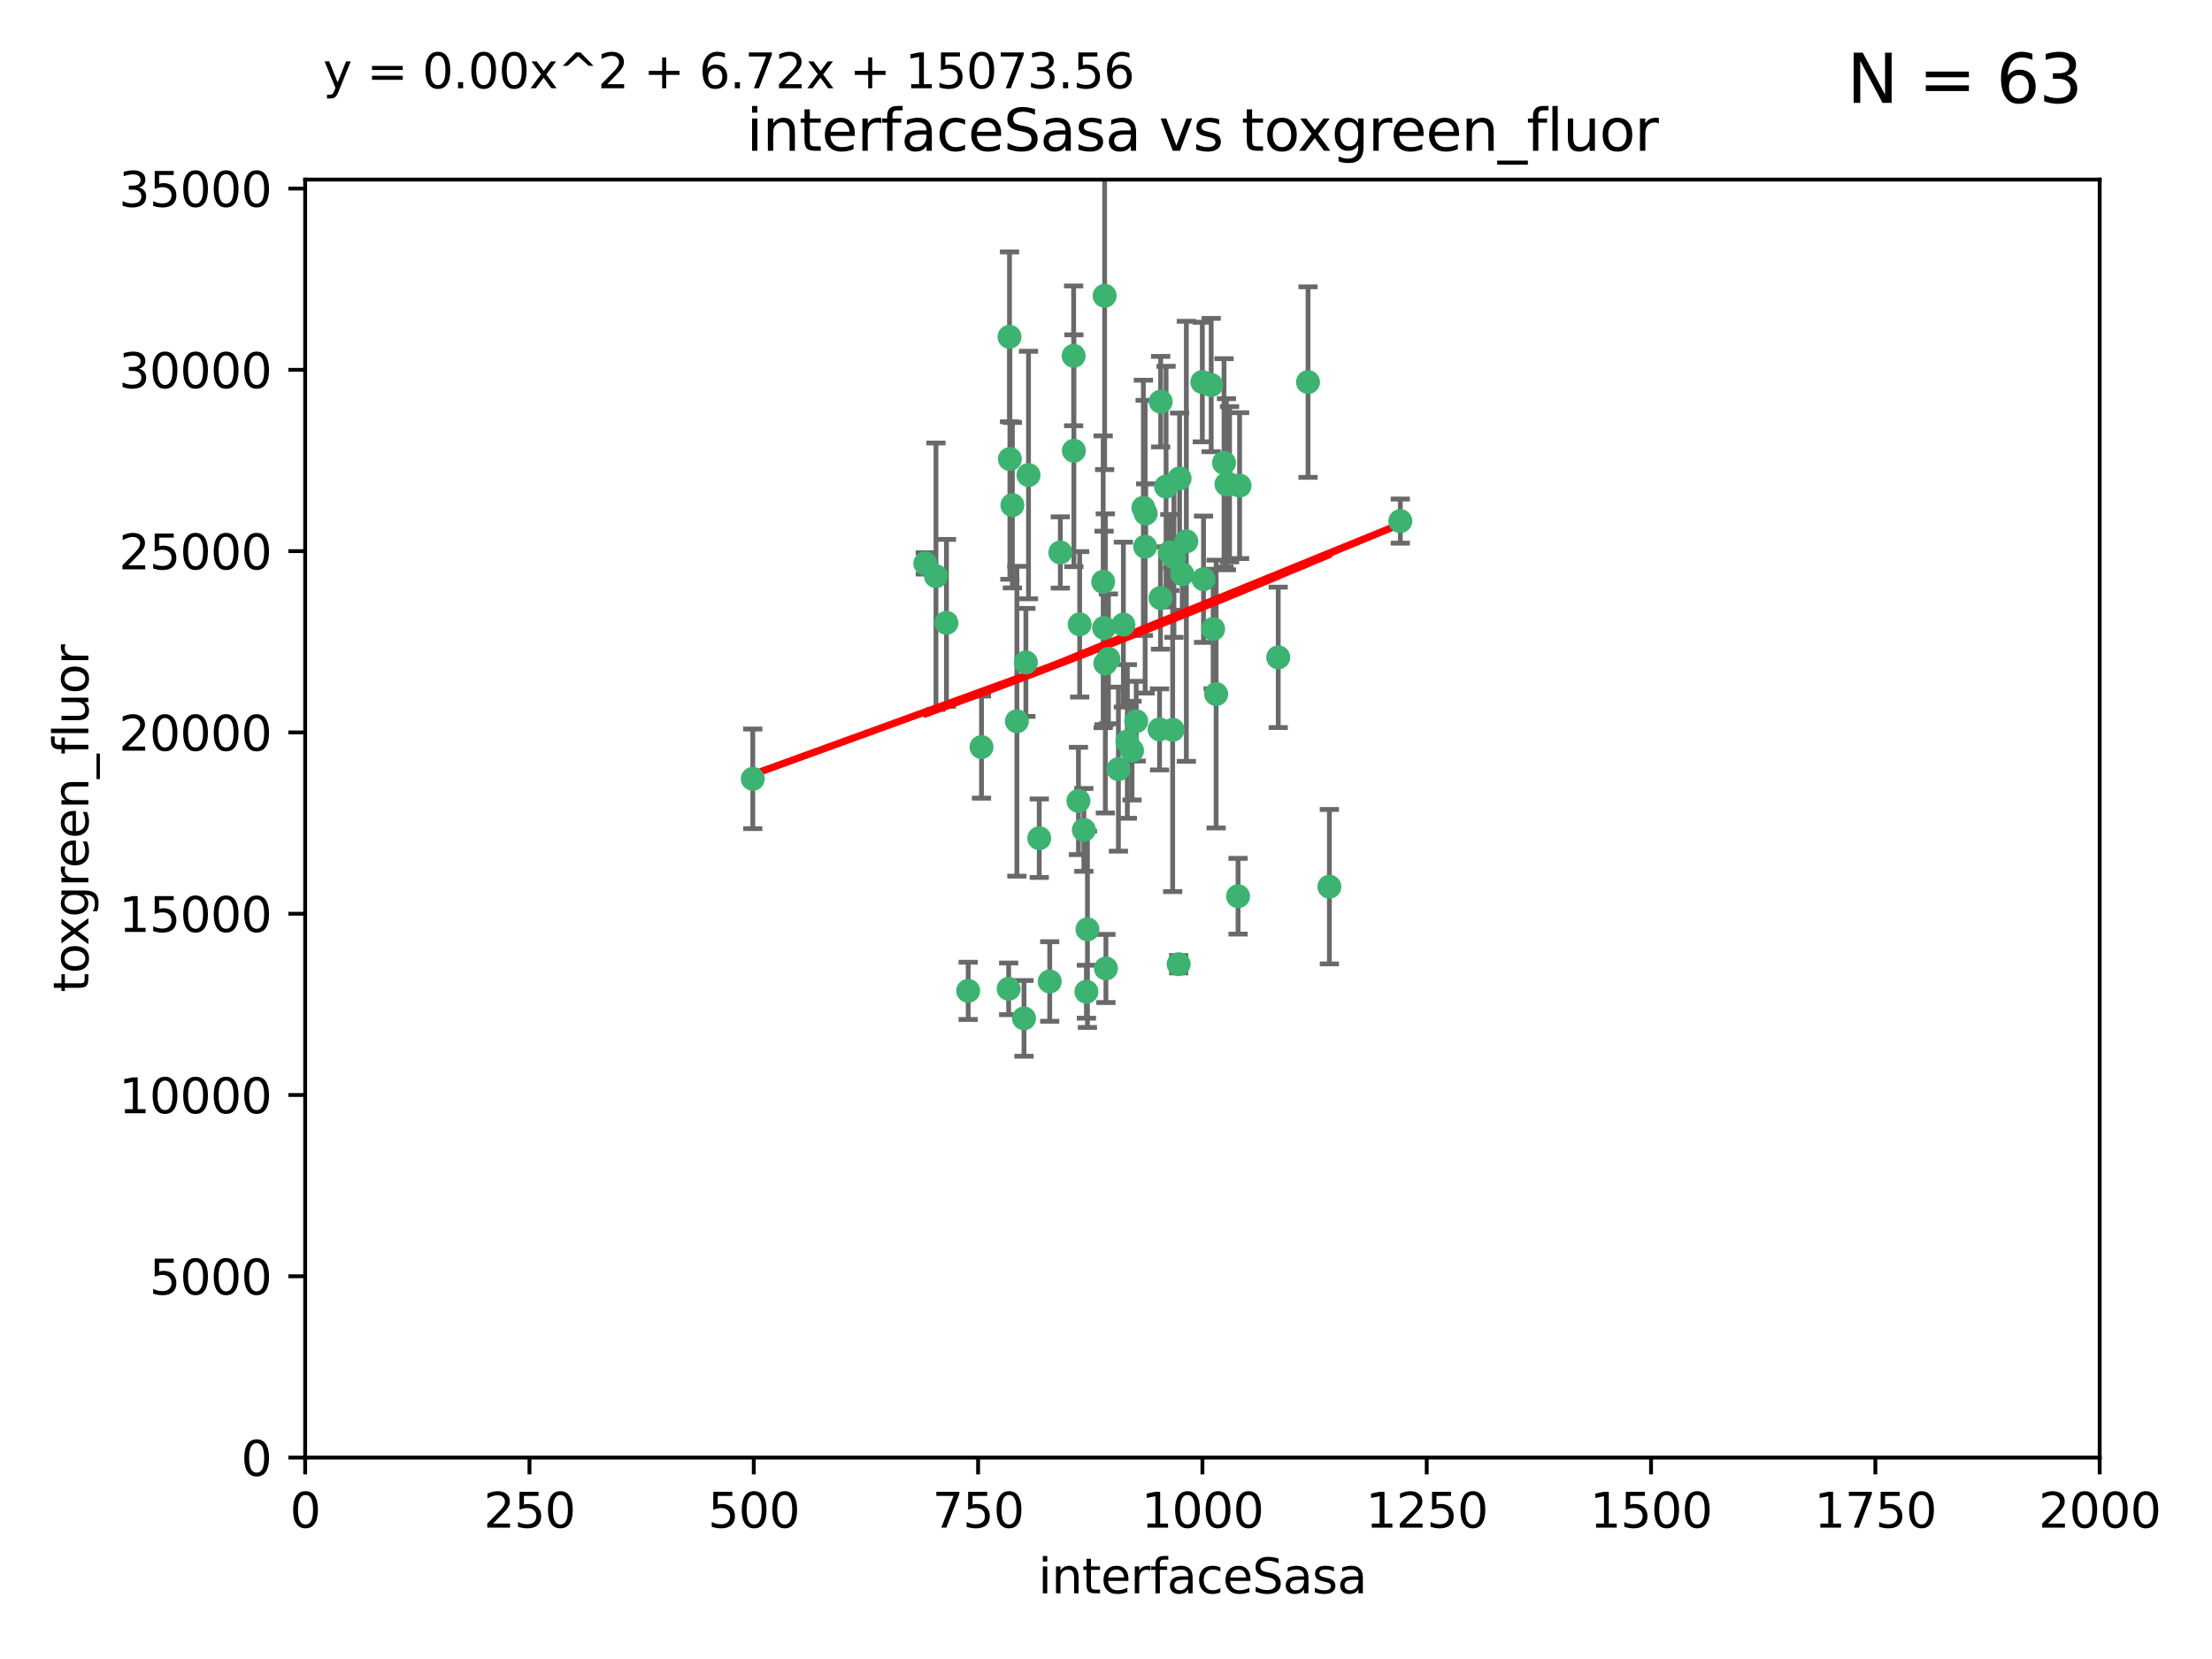 <?xml version="1.0" encoding="utf-8" standalone="no"?>
<!DOCTYPE svg PUBLIC "-//W3C//DTD SVG 1.1//EN"
  "http://www.w3.org/Graphics/SVG/1.1/DTD/svg11.dtd">
<svg xmlns:xlink="http://www.w3.org/1999/xlink" width="460.8pt" height="345.6pt" viewBox="0 0 460.8 345.6" xmlns="http://www.w3.org/2000/svg" version="1.1">
 <defs>
  <style type="text/css">*{stroke-linejoin: round; stroke-linecap: butt}</style>
 </defs>
 <g id="figure_1">
  <g id="patch_1">
   <path d="M 0 345.6 
L 460.8 345.6 
L 460.8 0 
L 0 0 
z
" style="fill: #ffffff"/>
  </g>
  <g id="axes_1">
   <g id="patch_2">
    <path d="M 63.571 303.64 
L 437.4 303.64 
L 437.4 37.411 
L 63.571 37.411 
z
" style="fill: #ffffff"/>
   </g>
   <g id="PathCollection_1">
    <defs>
     <path id="mf8cfb7c902" d="M 0 1.118 
C 0.297 1.118 0.581 1 0.791 0.791 
C 1 0.581 1.118 0.297 1.118 0 
C 1.118 -0.297 1 -0.581 0.791 -0.791 
C 0.581 -1 0.297 -1.118 0 -1.118 
C -0.297 -1.118 -0.581 -1 -0.791 -0.791 
C -1 -0.581 -1.118 -0.297 -1.118 0 
C -1.118 0.297 -1 0.581 -0.791 0.791 
C -0.581 1 -0.297 1.118 0 1.118 
z
" style="stroke: #3cb371"/>
    </defs>
    <g clip-path="url(#p54e7c2b79d)">
     <use xlink:href="#mf8cfb7c902" x="243.693" y="115.09" style="fill: #3cb371; stroke: #3cb371"/>
     <use xlink:href="#mf8cfb7c902" x="272.484" y="79.593" style="fill: #3cb371; stroke: #3cb371"/>
     <use xlink:href="#mf8cfb7c902" x="242.914" y="101.372" style="fill: #3cb371; stroke: #3cb371"/>
     <use xlink:href="#mf8cfb7c902" x="266.28" y="136.942" style="fill: #3cb371; stroke: #3cb371"/>
     <use xlink:href="#mf8cfb7c902" x="250.716" y="120.662" style="fill: #3cb371; stroke: #3cb371"/>
     <use xlink:href="#mf8cfb7c902" x="254.987" y="96.415" style="fill: #3cb371; stroke: #3cb371"/>
     <use xlink:href="#mf8cfb7c902" x="220.886" y="115.091" style="fill: #3cb371; stroke: #3cb371"/>
     <use xlink:href="#mf8cfb7c902" x="230.119" y="61.614" style="fill: #3cb371; stroke: #3cb371"/>
     <use xlink:href="#mf8cfb7c902" x="241.787" y="83.673" style="fill: #3cb371; stroke: #3cb371"/>
     <use xlink:href="#mf8cfb7c902" x="252.721" y="131.033" style="fill: #3cb371; stroke: #3cb371"/>
     <use xlink:href="#mf8cfb7c902" x="252.312" y="80.209" style="fill: #3cb371; stroke: #3cb371"/>
     <use xlink:href="#mf8cfb7c902" x="258.229" y="101.166" style="fill: #3cb371; stroke: #3cb371"/>
     <use xlink:href="#mf8cfb7c902" x="223.66" y="74.129" style="fill: #3cb371; stroke: #3cb371"/>
     <use xlink:href="#mf8cfb7c902" x="232.987" y="160.224" style="fill: #3cb371; stroke: #3cb371"/>
     <use xlink:href="#mf8cfb7c902" x="241.557" y="151.945" style="fill: #3cb371; stroke: #3cb371"/>
     <use xlink:href="#mf8cfb7c902" x="247.136" y="112.761" style="fill: #3cb371; stroke: #3cb371"/>
     <use xlink:href="#mf8cfb7c902" x="246.284" y="119.604" style="fill: #3cb371; stroke: #3cb371"/>
     <use xlink:href="#mf8cfb7c902" x="253.345" y="144.591" style="fill: #3cb371; stroke: #3cb371"/>
     <use xlink:href="#mf8cfb7c902" x="255.489" y="100.872" style="fill: #3cb371; stroke: #3cb371"/>
     <use xlink:href="#mf8cfb7c902" x="244.553" y="116.067" style="fill: #3cb371; stroke: #3cb371"/>
     <use xlink:href="#mf8cfb7c902" x="210.378" y="95.624" style="fill: #3cb371; stroke: #3cb371"/>
     <use xlink:href="#mf8cfb7c902" x="256.134" y="100.88" style="fill: #3cb371; stroke: #3cb371"/>
     <use xlink:href="#mf8cfb7c902" x="238.185" y="105.788" style="fill: #3cb371; stroke: #3cb371"/>
     <use xlink:href="#mf8cfb7c902" x="234.02" y="130.114" style="fill: #3cb371; stroke: #3cb371"/>
     <use xlink:href="#mf8cfb7c902" x="216.495" y="174.616" style="fill: #3cb371; stroke: #3cb371"/>
     <use xlink:href="#mf8cfb7c902" x="238.555" y="113.883" style="fill: #3cb371; stroke: #3cb371"/>
     <use xlink:href="#mf8cfb7c902" x="230.261" y="138.203" style="fill: #3cb371; stroke: #3cb371"/>
     <use xlink:href="#mf8cfb7c902" x="238.669" y="106.972" style="fill: #3cb371; stroke: #3cb371"/>
     <use xlink:href="#mf8cfb7c902" x="226.319" y="206.592" style="fill: #3cb371; stroke: #3cb371"/>
     <use xlink:href="#mf8cfb7c902" x="241.753" y="124.576" style="fill: #3cb371; stroke: #3cb371"/>
     <use xlink:href="#mf8cfb7c902" x="245.731" y="99.654" style="fill: #3cb371; stroke: #3cb371"/>
     <use xlink:href="#mf8cfb7c902" x="214.256" y="98.96" style="fill: #3cb371; stroke: #3cb371"/>
     <use xlink:href="#mf8cfb7c902" x="291.711" y="108.552" style="fill: #3cb371; stroke: #3cb371"/>
     <use xlink:href="#mf8cfb7c902" x="224.916" y="130.059" style="fill: #3cb371; stroke: #3cb371"/>
     <use xlink:href="#mf8cfb7c902" x="250.465" y="79.585" style="fill: #3cb371; stroke: #3cb371"/>
     <use xlink:href="#mf8cfb7c902" x="204.462" y="155.635" style="fill: #3cb371; stroke: #3cb371"/>
     <use xlink:href="#mf8cfb7c902" x="218.677" y="204.462" style="fill: #3cb371; stroke: #3cb371"/>
     <use xlink:href="#mf8cfb7c902" x="201.688" y="206.41" style="fill: #3cb371; stroke: #3cb371"/>
     <use xlink:href="#mf8cfb7c902" x="194.981" y="120.034" style="fill: #3cb371; stroke: #3cb371"/>
     <use xlink:href="#mf8cfb7c902" x="223.708" y="93.895" style="fill: #3cb371; stroke: #3cb371"/>
     <use xlink:href="#mf8cfb7c902" x="210.123" y="205.988" style="fill: #3cb371; stroke: #3cb371"/>
     <use xlink:href="#mf8cfb7c902" x="192.753" y="117.366" style="fill: #3cb371; stroke: #3cb371"/>
     <use xlink:href="#mf8cfb7c902" x="229.813" y="121.191" style="fill: #3cb371; stroke: #3cb371"/>
     <use xlink:href="#mf8cfb7c902" x="210.301" y="70.169" style="fill: #3cb371; stroke: #3cb371"/>
     <use xlink:href="#mf8cfb7c902" x="224.662" y="166.847" style="fill: #3cb371; stroke: #3cb371"/>
     <use xlink:href="#mf8cfb7c902" x="236.699" y="150.242" style="fill: #3cb371; stroke: #3cb371"/>
     <use xlink:href="#mf8cfb7c902" x="230.901" y="137.251" style="fill: #3cb371; stroke: #3cb371"/>
     <use xlink:href="#mf8cfb7c902" x="213.706" y="137.993" style="fill: #3cb371; stroke: #3cb371"/>
     <use xlink:href="#mf8cfb7c902" x="226.534" y="193.597" style="fill: #3cb371; stroke: #3cb371"/>
     <use xlink:href="#mf8cfb7c902" x="211.835" y="150.246" style="fill: #3cb371; stroke: #3cb371"/>
     <use xlink:href="#mf8cfb7c902" x="245.536" y="200.861" style="fill: #3cb371; stroke: #3cb371"/>
     <use xlink:href="#mf8cfb7c902" x="244.288" y="152.035" style="fill: #3cb371; stroke: #3cb371"/>
     <use xlink:href="#mf8cfb7c902" x="213.318" y="212.147" style="fill: #3cb371; stroke: #3cb371"/>
     <use xlink:href="#mf8cfb7c902" x="235.826" y="156.366" style="fill: #3cb371; stroke: #3cb371"/>
     <use xlink:href="#mf8cfb7c902" x="230.385" y="201.75" style="fill: #3cb371; stroke: #3cb371"/>
     <use xlink:href="#mf8cfb7c902" x="276.932" y="184.712" style="fill: #3cb371; stroke: #3cb371"/>
     <use xlink:href="#mf8cfb7c902" x="257.91" y="186.7" style="fill: #3cb371; stroke: #3cb371"/>
     <use xlink:href="#mf8cfb7c902" x="229.998" y="130.801" style="fill: #3cb371; stroke: #3cb371"/>
     <use xlink:href="#mf8cfb7c902" x="234.846" y="154.457" style="fill: #3cb371; stroke: #3cb371"/>
     <use xlink:href="#mf8cfb7c902" x="210.895" y="105.234" style="fill: #3cb371; stroke: #3cb371"/>
     <use xlink:href="#mf8cfb7c902" x="197.163" y="129.752" style="fill: #3cb371; stroke: #3cb371"/>
     <use xlink:href="#mf8cfb7c902" x="225.785" y="172.883" style="fill: #3cb371; stroke: #3cb371"/>
     <use xlink:href="#mf8cfb7c902" x="156.817" y="162.243" style="fill: #3cb371; stroke: #3cb371"/>
    </g>
   </g>
   <g id="matplotlib.axis_1">
    <g id="xtick_1">
     <g id="line2d_1">
      <defs>
       <path id="m14a2b430c7" d="M 0 0 
L 0 3.5 
" style="stroke: #000000; stroke-width: 0.8"/>
      </defs>
      <g>
       <use xlink:href="#m14a2b430c7" x="63.571" y="303.64" style="stroke: #000000; stroke-width: 0.8"/>
      </g>
     </g>
     <g id="text_1">
      <!-- 0 -->
      <g transform="translate(60.39 318.238)scale(0.1 -0.1)">
       <defs>
        <path id="DejaVuSans-30" d="M 2034 4250 
Q 1547 4250 1301 3770 
Q 1056 3291 1056 2328 
Q 1056 1369 1301 889 
Q 1547 409 2034 409 
Q 2525 409 2770 889 
Q 3016 1369 3016 2328 
Q 3016 3291 2770 3770 
Q 2525 4250 2034 4250 
z
M 2034 4750 
Q 2819 4750 3233 4129 
Q 3647 3509 3647 2328 
Q 3647 1150 3233 529 
Q 2819 -91 2034 -91 
Q 1250 -91 836 529 
Q 422 1150 422 2328 
Q 422 3509 836 4129 
Q 1250 4750 2034 4750 
z
" transform="scale(0.016)"/>
       </defs>
       <use xlink:href="#DejaVuSans-30"/>
      </g>
     </g>
    </g>
    <g id="xtick_2">
     <g id="line2d_2">
      <g>
       <use xlink:href="#m14a2b430c7" x="110.3" y="303.64" style="stroke: #000000; stroke-width: 0.8"/>
      </g>
     </g>
     <g id="text_2">
      <!-- 250 -->
      <g transform="translate(100.756 318.238)scale(0.1 -0.1)">
       <defs>
        <path id="DejaVuSans-32" d="M 1228 531 
L 3431 531 
L 3431 0 
L 469 0 
L 469 531 
Q 828 903 1448 1529 
Q 2069 2156 2228 2338 
Q 2531 2678 2651 2914 
Q 2772 3150 2772 3378 
Q 2772 3750 2511 3984 
Q 2250 4219 1831 4219 
Q 1534 4219 1204 4116 
Q 875 4013 500 3803 
L 500 4441 
Q 881 4594 1212 4672 
Q 1544 4750 1819 4750 
Q 2544 4750 2975 4387 
Q 3406 4025 3406 3419 
Q 3406 3131 3298 2873 
Q 3191 2616 2906 2266 
Q 2828 2175 2409 1742 
Q 1991 1309 1228 531 
z
" transform="scale(0.016)"/>
        <path id="DejaVuSans-35" d="M 691 4666 
L 3169 4666 
L 3169 4134 
L 1269 4134 
L 1269 2991 
Q 1406 3038 1543 3061 
Q 1681 3084 1819 3084 
Q 2600 3084 3056 2656 
Q 3513 2228 3513 1497 
Q 3513 744 3044 326 
Q 2575 -91 1722 -91 
Q 1428 -91 1123 -41 
Q 819 9 494 109 
L 494 744 
Q 775 591 1075 516 
Q 1375 441 1709 441 
Q 2250 441 2565 725 
Q 2881 1009 2881 1497 
Q 2881 1984 2565 2268 
Q 2250 2553 1709 2553 
Q 1456 2553 1204 2497 
Q 953 2441 691 2322 
L 691 4666 
z
" transform="scale(0.016)"/>
       </defs>
       <use xlink:href="#DejaVuSans-32"/>
       <use xlink:href="#DejaVuSans-35" x="63.623"/>
       <use xlink:href="#DejaVuSans-30" x="127.246"/>
      </g>
     </g>
    </g>
    <g id="xtick_3">
     <g id="line2d_3">
      <g>
       <use xlink:href="#m14a2b430c7" x="157.028" y="303.64" style="stroke: #000000; stroke-width: 0.8"/>
      </g>
     </g>
     <g id="text_3">
      <!-- 500 -->
      <g transform="translate(147.485 318.238)scale(0.1 -0.1)">
       <use xlink:href="#DejaVuSans-35"/>
       <use xlink:href="#DejaVuSans-30" x="63.623"/>
       <use xlink:href="#DejaVuSans-30" x="127.246"/>
      </g>
     </g>
    </g>
    <g id="xtick_4">
     <g id="line2d_4">
      <g>
       <use xlink:href="#m14a2b430c7" x="203.757" y="303.64" style="stroke: #000000; stroke-width: 0.8"/>
      </g>
     </g>
     <g id="text_4">
      <!-- 750 -->
      <g transform="translate(194.213 318.238)scale(0.1 -0.1)">
       <defs>
        <path id="DejaVuSans-37" d="M 525 4666 
L 3525 4666 
L 3525 4397 
L 1831 0 
L 1172 0 
L 2766 4134 
L 525 4134 
L 525 4666 
z
" transform="scale(0.016)"/>
       </defs>
       <use xlink:href="#DejaVuSans-37"/>
       <use xlink:href="#DejaVuSans-35" x="63.623"/>
       <use xlink:href="#DejaVuSans-30" x="127.246"/>
      </g>
     </g>
    </g>
    <g id="xtick_5">
     <g id="line2d_5">
      <g>
       <use xlink:href="#m14a2b430c7" x="250.486" y="303.64" style="stroke: #000000; stroke-width: 0.8"/>
      </g>
     </g>
     <g id="text_5">
      <!-- 1000 -->
      <g transform="translate(237.761 318.238)scale(0.1 -0.1)">
       <defs>
        <path id="DejaVuSans-31" d="M 794 531 
L 1825 531 
L 1825 4091 
L 703 3866 
L 703 4441 
L 1819 4666 
L 2450 4666 
L 2450 531 
L 3481 531 
L 3481 0 
L 794 0 
L 794 531 
z
" transform="scale(0.016)"/>
       </defs>
       <use xlink:href="#DejaVuSans-31"/>
       <use xlink:href="#DejaVuSans-30" x="63.623"/>
       <use xlink:href="#DejaVuSans-30" x="127.246"/>
       <use xlink:href="#DejaVuSans-30" x="190.869"/>
      </g>
     </g>
    </g>
    <g id="xtick_6">
     <g id="line2d_6">
      <g>
       <use xlink:href="#m14a2b430c7" x="297.214" y="303.64" style="stroke: #000000; stroke-width: 0.8"/>
      </g>
     </g>
     <g id="text_6">
      <!-- 1250 -->
      <g transform="translate(284.489 318.238)scale(0.1 -0.1)">
       <use xlink:href="#DejaVuSans-31"/>
       <use xlink:href="#DejaVuSans-32" x="63.623"/>
       <use xlink:href="#DejaVuSans-35" x="127.246"/>
       <use xlink:href="#DejaVuSans-30" x="190.869"/>
      </g>
     </g>
    </g>
    <g id="xtick_7">
     <g id="line2d_7">
      <g>
       <use xlink:href="#m14a2b430c7" x="343.943" y="303.64" style="stroke: #000000; stroke-width: 0.8"/>
      </g>
     </g>
     <g id="text_7">
      <!-- 1500 -->
      <g transform="translate(331.218 318.238)scale(0.1 -0.1)">
       <use xlink:href="#DejaVuSans-31"/>
       <use xlink:href="#DejaVuSans-35" x="63.623"/>
       <use xlink:href="#DejaVuSans-30" x="127.246"/>
       <use xlink:href="#DejaVuSans-30" x="190.869"/>
      </g>
     </g>
    </g>
    <g id="xtick_8">
     <g id="line2d_8">
      <g>
       <use xlink:href="#m14a2b430c7" x="390.671" y="303.64" style="stroke: #000000; stroke-width: 0.8"/>
      </g>
     </g>
     <g id="text_8">
      <!-- 1750 -->
      <g transform="translate(377.946 318.238)scale(0.1 -0.1)">
       <use xlink:href="#DejaVuSans-31"/>
       <use xlink:href="#DejaVuSans-37" x="63.623"/>
       <use xlink:href="#DejaVuSans-35" x="127.246"/>
       <use xlink:href="#DejaVuSans-30" x="190.869"/>
      </g>
     </g>
    </g>
    <g id="xtick_9">
     <g id="line2d_9">
      <g>
       <use xlink:href="#m14a2b430c7" x="437.4" y="303.64" style="stroke: #000000; stroke-width: 0.8"/>
      </g>
     </g>
     <g id="text_9">
      <!-- 2000 -->
      <g transform="translate(424.675 318.238)scale(0.1 -0.1)">
       <use xlink:href="#DejaVuSans-32"/>
       <use xlink:href="#DejaVuSans-30" x="63.623"/>
       <use xlink:href="#DejaVuSans-30" x="127.246"/>
       <use xlink:href="#DejaVuSans-30" x="190.869"/>
      </g>
     </g>
    </g>
    <g id="text_10">
     <!-- interfaceSasa -->
     <g transform="translate(216.279 331.917)scale(0.1 -0.1)">
      <defs>
       <path id="DejaVuSans-69" d="M 603 3500 
L 1178 3500 
L 1178 0 
L 603 0 
L 603 3500 
z
M 603 4863 
L 1178 4863 
L 1178 4134 
L 603 4134 
L 603 4863 
z
" transform="scale(0.016)"/>
       <path id="DejaVuSans-6e" d="M 3513 2113 
L 3513 0 
L 2938 0 
L 2938 2094 
Q 2938 2591 2744 2837 
Q 2550 3084 2163 3084 
Q 1697 3084 1428 2787 
Q 1159 2491 1159 1978 
L 1159 0 
L 581 0 
L 581 3500 
L 1159 3500 
L 1159 2956 
Q 1366 3272 1645 3428 
Q 1925 3584 2291 3584 
Q 2894 3584 3203 3211 
Q 3513 2838 3513 2113 
z
" transform="scale(0.016)"/>
       <path id="DejaVuSans-74" d="M 1172 4494 
L 1172 3500 
L 2356 3500 
L 2356 3053 
L 1172 3053 
L 1172 1153 
Q 1172 725 1289 603 
Q 1406 481 1766 481 
L 2356 481 
L 2356 0 
L 1766 0 
Q 1100 0 847 248 
Q 594 497 594 1153 
L 594 3053 
L 172 3053 
L 172 3500 
L 594 3500 
L 594 4494 
L 1172 4494 
z
" transform="scale(0.016)"/>
       <path id="DejaVuSans-65" d="M 3597 1894 
L 3597 1613 
L 953 1613 
Q 991 1019 1311 708 
Q 1631 397 2203 397 
Q 2534 397 2845 478 
Q 3156 559 3463 722 
L 3463 178 
Q 3153 47 2828 -22 
Q 2503 -91 2169 -91 
Q 1331 -91 842 396 
Q 353 884 353 1716 
Q 353 2575 817 3079 
Q 1281 3584 2069 3584 
Q 2775 3584 3186 3129 
Q 3597 2675 3597 1894 
z
M 3022 2063 
Q 3016 2534 2758 2815 
Q 2500 3097 2075 3097 
Q 1594 3097 1305 2825 
Q 1016 2553 972 2059 
L 3022 2063 
z
" transform="scale(0.016)"/>
       <path id="DejaVuSans-72" d="M 2631 2963 
Q 2534 3019 2420 3045 
Q 2306 3072 2169 3072 
Q 1681 3072 1420 2755 
Q 1159 2438 1159 1844 
L 1159 0 
L 581 0 
L 581 3500 
L 1159 3500 
L 1159 2956 
Q 1341 3275 1631 3429 
Q 1922 3584 2338 3584 
Q 2397 3584 2469 3576 
Q 2541 3569 2628 3553 
L 2631 2963 
z
" transform="scale(0.016)"/>
       <path id="DejaVuSans-66" d="M 2375 4863 
L 2375 4384 
L 1825 4384 
Q 1516 4384 1395 4259 
Q 1275 4134 1275 3809 
L 1275 3500 
L 2222 3500 
L 2222 3053 
L 1275 3053 
L 1275 0 
L 697 0 
L 697 3053 
L 147 3053 
L 147 3500 
L 697 3500 
L 697 3744 
Q 697 4328 969 4595 
Q 1241 4863 1831 4863 
L 2375 4863 
z
" transform="scale(0.016)"/>
       <path id="DejaVuSans-61" d="M 2194 1759 
Q 1497 1759 1228 1600 
Q 959 1441 959 1056 
Q 959 750 1161 570 
Q 1363 391 1709 391 
Q 2188 391 2477 730 
Q 2766 1069 2766 1631 
L 2766 1759 
L 2194 1759 
z
M 3341 1997 
L 3341 0 
L 2766 0 
L 2766 531 
Q 2569 213 2275 61 
Q 1981 -91 1556 -91 
Q 1019 -91 701 211 
Q 384 513 384 1019 
Q 384 1609 779 1909 
Q 1175 2209 1959 2209 
L 2766 2209 
L 2766 2266 
Q 2766 2663 2505 2880 
Q 2244 3097 1772 3097 
Q 1472 3097 1187 3025 
Q 903 2953 641 2809 
L 641 3341 
Q 956 3463 1253 3523 
Q 1550 3584 1831 3584 
Q 2591 3584 2966 3190 
Q 3341 2797 3341 1997 
z
" transform="scale(0.016)"/>
       <path id="DejaVuSans-63" d="M 3122 3366 
L 3122 2828 
Q 2878 2963 2633 3030 
Q 2388 3097 2138 3097 
Q 1578 3097 1268 2742 
Q 959 2388 959 1747 
Q 959 1106 1268 751 
Q 1578 397 2138 397 
Q 2388 397 2633 464 
Q 2878 531 3122 666 
L 3122 134 
Q 2881 22 2623 -34 
Q 2366 -91 2075 -91 
Q 1284 -91 818 406 
Q 353 903 353 1747 
Q 353 2603 823 3093 
Q 1294 3584 2113 3584 
Q 2378 3584 2631 3529 
Q 2884 3475 3122 3366 
z
" transform="scale(0.016)"/>
       <path id="DejaVuSans-53" d="M 3425 4513 
L 3425 3897 
Q 3066 4069 2747 4153 
Q 2428 4238 2131 4238 
Q 1616 4238 1336 4038 
Q 1056 3838 1056 3469 
Q 1056 3159 1242 3001 
Q 1428 2844 1947 2747 
L 2328 2669 
Q 3034 2534 3370 2195 
Q 3706 1856 3706 1288 
Q 3706 609 3251 259 
Q 2797 -91 1919 -91 
Q 1588 -91 1214 -16 
Q 841 59 441 206 
L 441 856 
Q 825 641 1194 531 
Q 1563 422 1919 422 
Q 2459 422 2753 634 
Q 3047 847 3047 1241 
Q 3047 1584 2836 1778 
Q 2625 1972 2144 2069 
L 1759 2144 
Q 1053 2284 737 2584 
Q 422 2884 422 3419 
Q 422 4038 858 4394 
Q 1294 4750 2059 4750 
Q 2388 4750 2728 4690 
Q 3069 4631 3425 4513 
z
" transform="scale(0.016)"/>
       <path id="DejaVuSans-73" d="M 2834 3397 
L 2834 2853 
Q 2591 2978 2328 3040 
Q 2066 3103 1784 3103 
Q 1356 3103 1142 2972 
Q 928 2841 928 2578 
Q 928 2378 1081 2264 
Q 1234 2150 1697 2047 
L 1894 2003 
Q 2506 1872 2764 1633 
Q 3022 1394 3022 966 
Q 3022 478 2636 193 
Q 2250 -91 1575 -91 
Q 1294 -91 989 -36 
Q 684 19 347 128 
L 347 722 
Q 666 556 975 473 
Q 1284 391 1588 391 
Q 1994 391 2212 530 
Q 2431 669 2431 922 
Q 2431 1156 2273 1281 
Q 2116 1406 1581 1522 
L 1381 1569 
Q 847 1681 609 1914 
Q 372 2147 372 2553 
Q 372 3047 722 3315 
Q 1072 3584 1716 3584 
Q 2034 3584 2315 3537 
Q 2597 3491 2834 3397 
z
" transform="scale(0.016)"/>
      </defs>
      <use xlink:href="#DejaVuSans-69"/>
      <use xlink:href="#DejaVuSans-6e" x="27.783"/>
      <use xlink:href="#DejaVuSans-74" x="91.162"/>
      <use xlink:href="#DejaVuSans-65" x="130.371"/>
      <use xlink:href="#DejaVuSans-72" x="191.895"/>
      <use xlink:href="#DejaVuSans-66" x="233.008"/>
      <use xlink:href="#DejaVuSans-61" x="268.213"/>
      <use xlink:href="#DejaVuSans-63" x="329.492"/>
      <use xlink:href="#DejaVuSans-65" x="384.473"/>
      <use xlink:href="#DejaVuSans-53" x="445.996"/>
      <use xlink:href="#DejaVuSans-61" x="509.473"/>
      <use xlink:href="#DejaVuSans-73" x="570.752"/>
      <use xlink:href="#DejaVuSans-61" x="622.852"/>
     </g>
    </g>
   </g>
   <g id="matplotlib.axis_2">
    <g id="ytick_1">
     <g id="line2d_10">
      <defs>
       <path id="m6d274c26b4" d="M 0 0 
L -3.5 0 
" style="stroke: #000000; stroke-width: 0.8"/>
      </defs>
      <g>
       <use xlink:href="#m6d274c26b4" x="63.571" y="303.64" style="stroke: #000000; stroke-width: 0.8"/>
      </g>
     </g>
     <g id="text_11">
      <!-- 0 -->
      <g transform="translate(50.209 307.439)scale(0.1 -0.1)">
       <use xlink:href="#DejaVuSans-30"/>
      </g>
     </g>
    </g>
    <g id="ytick_2">
     <g id="line2d_11">
      <g>
       <use xlink:href="#m6d274c26b4" x="63.571" y="265.874" style="stroke: #000000; stroke-width: 0.8"/>
      </g>
     </g>
     <g id="text_12">
      <!-- 5000 -->
      <g transform="translate(31.121 269.673)scale(0.1 -0.1)">
       <use xlink:href="#DejaVuSans-35"/>
       <use xlink:href="#DejaVuSans-30" x="63.623"/>
       <use xlink:href="#DejaVuSans-30" x="127.246"/>
       <use xlink:href="#DejaVuSans-30" x="190.869"/>
      </g>
     </g>
    </g>
    <g id="ytick_3">
     <g id="line2d_12">
      <g>
       <use xlink:href="#m6d274c26b4" x="63.571" y="228.108" style="stroke: #000000; stroke-width: 0.8"/>
      </g>
     </g>
     <g id="text_13">
      <!-- 10000 -->
      <g transform="translate(24.759 231.907)scale(0.1 -0.1)">
       <use xlink:href="#DejaVuSans-31"/>
       <use xlink:href="#DejaVuSans-30" x="63.623"/>
       <use xlink:href="#DejaVuSans-30" x="127.246"/>
       <use xlink:href="#DejaVuSans-30" x="190.869"/>
       <use xlink:href="#DejaVuSans-30" x="254.492"/>
      </g>
     </g>
    </g>
    <g id="ytick_4">
     <g id="line2d_13">
      <g>
       <use xlink:href="#m6d274c26b4" x="63.571" y="190.342" style="stroke: #000000; stroke-width: 0.8"/>
      </g>
     </g>
     <g id="text_14">
      <!-- 15000 -->
      <g transform="translate(24.759 194.141)scale(0.1 -0.1)">
       <use xlink:href="#DejaVuSans-31"/>
       <use xlink:href="#DejaVuSans-35" x="63.623"/>
       <use xlink:href="#DejaVuSans-30" x="127.246"/>
       <use xlink:href="#DejaVuSans-30" x="190.869"/>
       <use xlink:href="#DejaVuSans-30" x="254.492"/>
      </g>
     </g>
    </g>
    <g id="ytick_5">
     <g id="line2d_14">
      <g>
       <use xlink:href="#m6d274c26b4" x="63.571" y="152.576" style="stroke: #000000; stroke-width: 0.8"/>
      </g>
     </g>
     <g id="text_15">
      <!-- 20000 -->
      <g transform="translate(24.759 156.375)scale(0.1 -0.1)">
       <use xlink:href="#DejaVuSans-32"/>
       <use xlink:href="#DejaVuSans-30" x="63.623"/>
       <use xlink:href="#DejaVuSans-30" x="127.246"/>
       <use xlink:href="#DejaVuSans-30" x="190.869"/>
       <use xlink:href="#DejaVuSans-30" x="254.492"/>
      </g>
     </g>
    </g>
    <g id="ytick_6">
     <g id="line2d_15">
      <g>
       <use xlink:href="#m6d274c26b4" x="63.571" y="114.81" style="stroke: #000000; stroke-width: 0.8"/>
      </g>
     </g>
     <g id="text_16">
      <!-- 25000 -->
      <g transform="translate(24.759 118.609)scale(0.1 -0.1)">
       <use xlink:href="#DejaVuSans-32"/>
       <use xlink:href="#DejaVuSans-35" x="63.623"/>
       <use xlink:href="#DejaVuSans-30" x="127.246"/>
       <use xlink:href="#DejaVuSans-30" x="190.869"/>
       <use xlink:href="#DejaVuSans-30" x="254.492"/>
      </g>
     </g>
    </g>
    <g id="ytick_7">
     <g id="line2d_16">
      <g>
       <use xlink:href="#m6d274c26b4" x="63.571" y="77.044" style="stroke: #000000; stroke-width: 0.8"/>
      </g>
     </g>
     <g id="text_17">
      <!-- 30000 -->
      <g transform="translate(24.759 80.844)scale(0.1 -0.1)">
       <defs>
        <path id="DejaVuSans-33" d="M 2597 2516 
Q 3050 2419 3304 2112 
Q 3559 1806 3559 1356 
Q 3559 666 3084 287 
Q 2609 -91 1734 -91 
Q 1441 -91 1130 -33 
Q 819 25 488 141 
L 488 750 
Q 750 597 1062 519 
Q 1375 441 1716 441 
Q 2309 441 2620 675 
Q 2931 909 2931 1356 
Q 2931 1769 2642 2001 
Q 2353 2234 1838 2234 
L 1294 2234 
L 1294 2753 
L 1863 2753 
Q 2328 2753 2575 2939 
Q 2822 3125 2822 3475 
Q 2822 3834 2567 4026 
Q 2313 4219 1838 4219 
Q 1578 4219 1281 4162 
Q 984 4106 628 3988 
L 628 4550 
Q 988 4650 1302 4700 
Q 1616 4750 1894 4750 
Q 2613 4750 3031 4423 
Q 3450 4097 3450 3541 
Q 3450 3153 3228 2886 
Q 3006 2619 2597 2516 
z
" transform="scale(0.016)"/>
       </defs>
       <use xlink:href="#DejaVuSans-33"/>
       <use xlink:href="#DejaVuSans-30" x="63.623"/>
       <use xlink:href="#DejaVuSans-30" x="127.246"/>
       <use xlink:href="#DejaVuSans-30" x="190.869"/>
       <use xlink:href="#DejaVuSans-30" x="254.492"/>
      </g>
     </g>
    </g>
    <g id="ytick_8">
     <g id="line2d_17">
      <g>
       <use xlink:href="#m6d274c26b4" x="63.571" y="39.278" style="stroke: #000000; stroke-width: 0.8"/>
      </g>
     </g>
     <g id="text_18">
      <!-- 35000 -->
      <g transform="translate(24.759 43.078)scale(0.1 -0.1)">
       <use xlink:href="#DejaVuSans-33"/>
       <use xlink:href="#DejaVuSans-35" x="63.623"/>
       <use xlink:href="#DejaVuSans-30" x="127.246"/>
       <use xlink:href="#DejaVuSans-30" x="190.869"/>
       <use xlink:href="#DejaVuSans-30" x="254.492"/>
      </g>
     </g>
    </g>
    <g id="text_19">
     <!-- toxgreen_fluor -->
     <g transform="translate(18.401 206.72)rotate(-90)scale(0.1 -0.1)">
      <defs>
       <path id="DejaVuSans-6f" d="M 1959 3097 
Q 1497 3097 1228 2736 
Q 959 2375 959 1747 
Q 959 1119 1226 758 
Q 1494 397 1959 397 
Q 2419 397 2687 759 
Q 2956 1122 2956 1747 
Q 2956 2369 2687 2733 
Q 2419 3097 1959 3097 
z
M 1959 3584 
Q 2709 3584 3137 3096 
Q 3566 2609 3566 1747 
Q 3566 888 3137 398 
Q 2709 -91 1959 -91 
Q 1206 -91 779 398 
Q 353 888 353 1747 
Q 353 2609 779 3096 
Q 1206 3584 1959 3584 
z
" transform="scale(0.016)"/>
       <path id="DejaVuSans-78" d="M 3513 3500 
L 2247 1797 
L 3578 0 
L 2900 0 
L 1881 1375 
L 863 0 
L 184 0 
L 1544 1831 
L 300 3500 
L 978 3500 
L 1906 2253 
L 2834 3500 
L 3513 3500 
z
" transform="scale(0.016)"/>
       <path id="DejaVuSans-67" d="M 2906 1791 
Q 2906 2416 2648 2759 
Q 2391 3103 1925 3103 
Q 1463 3103 1205 2759 
Q 947 2416 947 1791 
Q 947 1169 1205 825 
Q 1463 481 1925 481 
Q 2391 481 2648 825 
Q 2906 1169 2906 1791 
z
M 3481 434 
Q 3481 -459 3084 -895 
Q 2688 -1331 1869 -1331 
Q 1566 -1331 1297 -1286 
Q 1028 -1241 775 -1147 
L 775 -588 
Q 1028 -725 1275 -790 
Q 1522 -856 1778 -856 
Q 2344 -856 2625 -561 
Q 2906 -266 2906 331 
L 2906 616 
Q 2728 306 2450 153 
Q 2172 0 1784 0 
Q 1141 0 747 490 
Q 353 981 353 1791 
Q 353 2603 747 3093 
Q 1141 3584 1784 3584 
Q 2172 3584 2450 3431 
Q 2728 3278 2906 2969 
L 2906 3500 
L 3481 3500 
L 3481 434 
z
" transform="scale(0.016)"/>
       <path id="DejaVuSans-5f" d="M 3263 -1063 
L 3263 -1509 
L -63 -1509 
L -63 -1063 
L 3263 -1063 
z
" transform="scale(0.016)"/>
       <path id="DejaVuSans-6c" d="M 603 4863 
L 1178 4863 
L 1178 0 
L 603 0 
L 603 4863 
z
" transform="scale(0.016)"/>
       <path id="DejaVuSans-75" d="M 544 1381 
L 544 3500 
L 1119 3500 
L 1119 1403 
Q 1119 906 1312 657 
Q 1506 409 1894 409 
Q 2359 409 2629 706 
Q 2900 1003 2900 1516 
L 2900 3500 
L 3475 3500 
L 3475 0 
L 2900 0 
L 2900 538 
Q 2691 219 2414 64 
Q 2138 -91 1772 -91 
Q 1169 -91 856 284 
Q 544 659 544 1381 
z
M 1991 3584 
L 1991 3584 
z
" transform="scale(0.016)"/>
      </defs>
      <use xlink:href="#DejaVuSans-74"/>
      <use xlink:href="#DejaVuSans-6f" x="39.209"/>
      <use xlink:href="#DejaVuSans-78" x="97.266"/>
      <use xlink:href="#DejaVuSans-67" x="156.445"/>
      <use xlink:href="#DejaVuSans-72" x="219.922"/>
      <use xlink:href="#DejaVuSans-65" x="258.785"/>
      <use xlink:href="#DejaVuSans-65" x="320.309"/>
      <use xlink:href="#DejaVuSans-6e" x="381.832"/>
      <use xlink:href="#DejaVuSans-5f" x="445.211"/>
      <use xlink:href="#DejaVuSans-66" x="495.211"/>
      <use xlink:href="#DejaVuSans-6c" x="530.416"/>
      <use xlink:href="#DejaVuSans-75" x="558.199"/>
      <use xlink:href="#DejaVuSans-6f" x="621.578"/>
      <use xlink:href="#DejaVuSans-72" x="682.76"/>
     </g>
    </g>
   </g>
   <g id="LineCollection_1">
    <path d="M 243.693 123.008 
L 243.693 107.171 
" clip-path="url(#p54e7c2b79d)" style="fill: none; stroke: #696969"/>
    <path d="M 272.484 99.437 
L 272.484 59.75 
" clip-path="url(#p54e7c2b79d)" style="fill: none; stroke: #696969"/>
    <path d="M 242.914 126.436 
L 242.914 76.309 
" clip-path="url(#p54e7c2b79d)" style="fill: none; stroke: #696969"/>
    <path d="M 266.28 151.57 
L 266.28 122.315 
" clip-path="url(#p54e7c2b79d)" style="fill: none; stroke: #696969"/>
    <path d="M 250.716 133.818 
L 250.716 107.506 
" clip-path="url(#p54e7c2b79d)" style="fill: none; stroke: #696969"/>
    <path d="M 254.987 118.115 
L 254.987 74.714 
" clip-path="url(#p54e7c2b79d)" style="fill: none; stroke: #696969"/>
    <path d="M 220.886 122.516 
L 220.886 107.666 
" clip-path="url(#p54e7c2b79d)" style="fill: none; stroke: #696969"/>
    <path d="M 230.119 97.825 
L 230.119 25.402 
" clip-path="url(#p54e7c2b79d)" style="fill: none; stroke: #696969"/>
    <path d="M 241.787 93.1 
L 241.787 74.246 
" clip-path="url(#p54e7c2b79d)" style="fill: none; stroke: #696969"/>
    <path d="M 252.721 143.479 
L 252.721 118.586 
" clip-path="url(#p54e7c2b79d)" style="fill: none; stroke: #696969"/>
    <path d="M 252.312 94.094 
L 252.312 66.324 
" clip-path="url(#p54e7c2b79d)" style="fill: none; stroke: #696969"/>
    <path d="M 258.229 116.358 
L 258.229 85.973 
" clip-path="url(#p54e7c2b79d)" style="fill: none; stroke: #696969"/>
    <path d="M 223.66 88.692 
L 223.66 59.566 
" clip-path="url(#p54e7c2b79d)" style="fill: none; stroke: #696969"/>
    <path d="M 232.987 177.314 
L 232.987 143.135 
" clip-path="url(#p54e7c2b79d)" style="fill: none; stroke: #696969"/>
    <path d="M 241.557 160.385 
L 241.557 143.505 
" clip-path="url(#p54e7c2b79d)" style="fill: none; stroke: #696969"/>
    <path d="M 247.136 158.597 
L 247.136 66.926 
" clip-path="url(#p54e7c2b79d)" style="fill: none; stroke: #696969"/>
    <path d="M 246.284 127.118 
L 246.284 112.09 
" clip-path="url(#p54e7c2b79d)" style="fill: none; stroke: #696969"/>
    <path d="M 253.345 172.484 
L 253.345 116.697 
" clip-path="url(#p54e7c2b79d)" style="fill: none; stroke: #696969"/>
    <path d="M 255.489 118.692 
L 255.489 83.052 
" clip-path="url(#p54e7c2b79d)" style="fill: none; stroke: #696969"/>
    <path d="M 244.553 132.771 
L 244.553 99.364 
" clip-path="url(#p54e7c2b79d)" style="fill: none; stroke: #696969"/>
    <path d="M 210.378 120.671 
L 210.378 70.577 
" clip-path="url(#p54e7c2b79d)" style="fill: none; stroke: #696969"/>
    <path d="M 256.134 117.048 
L 256.134 84.711 
" clip-path="url(#p54e7c2b79d)" style="fill: none; stroke: #696969"/>
    <path d="M 238.185 132.373 
L 238.185 79.202 
" clip-path="url(#p54e7c2b79d)" style="fill: none; stroke: #696969"/>
    <path d="M 234.02 147.286 
L 234.02 112.943 
" clip-path="url(#p54e7c2b79d)" style="fill: none; stroke: #696969"/>
    <path d="M 216.495 182.79 
L 216.495 166.441 
" clip-path="url(#p54e7c2b79d)" style="fill: none; stroke: #696969"/>
    <path d="M 238.555 144.378 
L 238.555 83.389 
" clip-path="url(#p54e7c2b79d)" style="fill: none; stroke: #696969"/>
    <path d="M 230.261 169.362 
L 230.261 107.043 
" clip-path="url(#p54e7c2b79d)" style="fill: none; stroke: #696969"/>
    <path d="M 238.669 113.147 
L 238.669 100.797 
" clip-path="url(#p54e7c2b79d)" style="fill: none; stroke: #696969"/>
    <path d="M 226.319 212.112 
L 226.319 201.073 
" clip-path="url(#p54e7c2b79d)" style="fill: none; stroke: #696969"/>
    <path d="M 241.753 135.235 
L 241.753 113.917 
" clip-path="url(#p54e7c2b79d)" style="fill: none; stroke: #696969"/>
    <path d="M 245.731 113.257 
L 245.731 86.051 
" clip-path="url(#p54e7c2b79d)" style="fill: none; stroke: #696969"/>
    <path d="M 214.256 124.744 
L 214.256 73.175 
" clip-path="url(#p54e7c2b79d)" style="fill: none; stroke: #696969"/>
    <path d="M 291.711 113.148 
L 291.711 103.957 
" clip-path="url(#p54e7c2b79d)" style="fill: none; stroke: #696969"/>
    <path d="M 224.916 145.209 
L 224.916 114.909 
" clip-path="url(#p54e7c2b79d)" style="fill: none; stroke: #696969"/>
    <path d="M 250.465 92.04 
L 250.465 67.13 
" clip-path="url(#p54e7c2b79d)" style="fill: none; stroke: #696969"/>
    <path d="M 204.462 166.268 
L 204.462 145.002 
" clip-path="url(#p54e7c2b79d)" style="fill: none; stroke: #696969"/>
    <path d="M 218.677 212.746 
L 218.677 196.178 
" clip-path="url(#p54e7c2b79d)" style="fill: none; stroke: #696969"/>
    <path d="M 201.688 212.375 
L 201.688 200.445 
" clip-path="url(#p54e7c2b79d)" style="fill: none; stroke: #696969"/>
    <path d="M 194.981 147.781 
L 194.981 92.287 
" clip-path="url(#p54e7c2b79d)" style="fill: none; stroke: #696969"/>
    <path d="M 223.708 118.044 
L 223.708 69.747 
" clip-path="url(#p54e7c2b79d)" style="fill: none; stroke: #696969"/>
    <path d="M 210.123 211.368 
L 210.123 200.608 
" clip-path="url(#p54e7c2b79d)" style="fill: none; stroke: #696969"/>
    <path d="M 192.753 119.591 
L 192.753 115.141 
" clip-path="url(#p54e7c2b79d)" style="fill: none; stroke: #696969"/>
    <path d="M 229.813 151.584 
L 229.813 90.798 
" clip-path="url(#p54e7c2b79d)" style="fill: none; stroke: #696969"/>
    <path d="M 210.301 87.855 
L 210.301 52.483 
" clip-path="url(#p54e7c2b79d)" style="fill: none; stroke: #696969"/>
    <path d="M 224.662 178.027 
L 224.662 155.668 
" clip-path="url(#p54e7c2b79d)" style="fill: none; stroke: #696969"/>
    <path d="M 236.699 158.549 
L 236.699 141.935 
" clip-path="url(#p54e7c2b79d)" style="fill: none; stroke: #696969"/>
    <path d="M 230.901 150.773 
L 230.901 123.729 
" clip-path="url(#p54e7c2b79d)" style="fill: none; stroke: #696969"/>
    <path d="M 213.706 149.246 
L 213.706 126.741 
" clip-path="url(#p54e7c2b79d)" style="fill: none; stroke: #696969"/>
    <path d="M 226.534 214.035 
L 226.534 173.16 
" clip-path="url(#p54e7c2b79d)" style="fill: none; stroke: #696969"/>
    <path d="M 211.835 182.519 
L 211.835 117.972 
" clip-path="url(#p54e7c2b79d)" style="fill: none; stroke: #696969"/>
    <path d="M 245.536 202.673 
L 245.536 199.049 
" clip-path="url(#p54e7c2b79d)" style="fill: none; stroke: #696969"/>
    <path d="M 244.288 185.743 
L 244.288 118.327 
" clip-path="url(#p54e7c2b79d)" style="fill: none; stroke: #696969"/>
    <path d="M 213.318 220.035 
L 213.318 204.259 
" clip-path="url(#p54e7c2b79d)" style="fill: none; stroke: #696969"/>
    <path d="M 235.826 166.65 
L 235.826 146.083 
" clip-path="url(#p54e7c2b79d)" style="fill: none; stroke: #696969"/>
    <path d="M 230.385 208.846 
L 230.385 194.653 
" clip-path="url(#p54e7c2b79d)" style="fill: none; stroke: #696969"/>
    <path d="M 276.932 200.794 
L 276.932 168.63 
" clip-path="url(#p54e7c2b79d)" style="fill: none; stroke: #696969"/>
    <path d="M 257.91 194.587 
L 257.91 178.814 
" clip-path="url(#p54e7c2b79d)" style="fill: none; stroke: #696969"/>
    <path d="M 229.998 150.951 
L 229.998 110.652 
" clip-path="url(#p54e7c2b79d)" style="fill: none; stroke: #696969"/>
    <path d="M 234.846 170.456 
L 234.846 138.458 
" clip-path="url(#p54e7c2b79d)" style="fill: none; stroke: #696969"/>
    <path d="M 210.895 122.461 
L 210.895 88.007 
" clip-path="url(#p54e7c2b79d)" style="fill: none; stroke: #696969"/>
    <path d="M 197.163 147.136 
L 197.163 112.367 
" clip-path="url(#p54e7c2b79d)" style="fill: none; stroke: #696969"/>
    <path d="M 225.785 181.512 
L 225.785 164.255 
" clip-path="url(#p54e7c2b79d)" style="fill: none; stroke: #696969"/>
    <path d="M 156.817 172.618 
L 156.817 151.867 
" clip-path="url(#p54e7c2b79d)" style="fill: none; stroke: #696969"/>
   </g>
   <g id="line2d_18">
    <defs>
     <path id="mb4e4e5856a" d="M 2 0 
L -2 -0 
" style="stroke: #696969"/>
    </defs>
    <g clip-path="url(#p54e7c2b79d)">
     <use xlink:href="#mb4e4e5856a" x="243.693" y="123.008" style="fill: #696969; stroke: #696969"/>
     <use xlink:href="#mb4e4e5856a" x="272.484" y="99.437" style="fill: #696969; stroke: #696969"/>
     <use xlink:href="#mb4e4e5856a" x="242.914" y="126.436" style="fill: #696969; stroke: #696969"/>
     <use xlink:href="#mb4e4e5856a" x="266.28" y="151.57" style="fill: #696969; stroke: #696969"/>
     <use xlink:href="#mb4e4e5856a" x="250.716" y="133.818" style="fill: #696969; stroke: #696969"/>
     <use xlink:href="#mb4e4e5856a" x="254.987" y="118.115" style="fill: #696969; stroke: #696969"/>
     <use xlink:href="#mb4e4e5856a" x="220.886" y="122.516" style="fill: #696969; stroke: #696969"/>
     <use xlink:href="#mb4e4e5856a" x="230.119" y="97.825" style="fill: #696969; stroke: #696969"/>
     <use xlink:href="#mb4e4e5856a" x="241.787" y="93.1" style="fill: #696969; stroke: #696969"/>
     <use xlink:href="#mb4e4e5856a" x="252.721" y="143.479" style="fill: #696969; stroke: #696969"/>
     <use xlink:href="#mb4e4e5856a" x="252.312" y="94.094" style="fill: #696969; stroke: #696969"/>
     <use xlink:href="#mb4e4e5856a" x="258.229" y="116.358" style="fill: #696969; stroke: #696969"/>
     <use xlink:href="#mb4e4e5856a" x="223.66" y="88.692" style="fill: #696969; stroke: #696969"/>
     <use xlink:href="#mb4e4e5856a" x="232.987" y="177.314" style="fill: #696969; stroke: #696969"/>
     <use xlink:href="#mb4e4e5856a" x="241.557" y="160.385" style="fill: #696969; stroke: #696969"/>
     <use xlink:href="#mb4e4e5856a" x="247.136" y="158.597" style="fill: #696969; stroke: #696969"/>
     <use xlink:href="#mb4e4e5856a" x="246.284" y="127.118" style="fill: #696969; stroke: #696969"/>
     <use xlink:href="#mb4e4e5856a" x="253.345" y="172.484" style="fill: #696969; stroke: #696969"/>
     <use xlink:href="#mb4e4e5856a" x="255.489" y="118.692" style="fill: #696969; stroke: #696969"/>
     <use xlink:href="#mb4e4e5856a" x="244.553" y="132.771" style="fill: #696969; stroke: #696969"/>
     <use xlink:href="#mb4e4e5856a" x="210.378" y="120.671" style="fill: #696969; stroke: #696969"/>
     <use xlink:href="#mb4e4e5856a" x="256.134" y="117.048" style="fill: #696969; stroke: #696969"/>
     <use xlink:href="#mb4e4e5856a" x="238.185" y="132.373" style="fill: #696969; stroke: #696969"/>
     <use xlink:href="#mb4e4e5856a" x="234.02" y="147.286" style="fill: #696969; stroke: #696969"/>
     <use xlink:href="#mb4e4e5856a" x="216.495" y="182.79" style="fill: #696969; stroke: #696969"/>
     <use xlink:href="#mb4e4e5856a" x="238.555" y="144.378" style="fill: #696969; stroke: #696969"/>
     <use xlink:href="#mb4e4e5856a" x="230.261" y="169.362" style="fill: #696969; stroke: #696969"/>
     <use xlink:href="#mb4e4e5856a" x="238.669" y="113.147" style="fill: #696969; stroke: #696969"/>
     <use xlink:href="#mb4e4e5856a" x="226.319" y="212.112" style="fill: #696969; stroke: #696969"/>
     <use xlink:href="#mb4e4e5856a" x="241.753" y="135.235" style="fill: #696969; stroke: #696969"/>
     <use xlink:href="#mb4e4e5856a" x="245.731" y="113.257" style="fill: #696969; stroke: #696969"/>
     <use xlink:href="#mb4e4e5856a" x="214.256" y="124.744" style="fill: #696969; stroke: #696969"/>
     <use xlink:href="#mb4e4e5856a" x="291.711" y="113.148" style="fill: #696969; stroke: #696969"/>
     <use xlink:href="#mb4e4e5856a" x="224.916" y="145.209" style="fill: #696969; stroke: #696969"/>
     <use xlink:href="#mb4e4e5856a" x="250.465" y="92.04" style="fill: #696969; stroke: #696969"/>
     <use xlink:href="#mb4e4e5856a" x="204.462" y="166.268" style="fill: #696969; stroke: #696969"/>
     <use xlink:href="#mb4e4e5856a" x="218.677" y="212.746" style="fill: #696969; stroke: #696969"/>
     <use xlink:href="#mb4e4e5856a" x="201.688" y="212.375" style="fill: #696969; stroke: #696969"/>
     <use xlink:href="#mb4e4e5856a" x="194.981" y="147.781" style="fill: #696969; stroke: #696969"/>
     <use xlink:href="#mb4e4e5856a" x="223.708" y="118.044" style="fill: #696969; stroke: #696969"/>
     <use xlink:href="#mb4e4e5856a" x="210.123" y="211.368" style="fill: #696969; stroke: #696969"/>
     <use xlink:href="#mb4e4e5856a" x="192.753" y="119.591" style="fill: #696969; stroke: #696969"/>
     <use xlink:href="#mb4e4e5856a" x="229.813" y="151.584" style="fill: #696969; stroke: #696969"/>
     <use xlink:href="#mb4e4e5856a" x="210.301" y="87.855" style="fill: #696969; stroke: #696969"/>
     <use xlink:href="#mb4e4e5856a" x="224.662" y="178.027" style="fill: #696969; stroke: #696969"/>
     <use xlink:href="#mb4e4e5856a" x="236.699" y="158.549" style="fill: #696969; stroke: #696969"/>
     <use xlink:href="#mb4e4e5856a" x="230.901" y="150.773" style="fill: #696969; stroke: #696969"/>
     <use xlink:href="#mb4e4e5856a" x="213.706" y="149.246" style="fill: #696969; stroke: #696969"/>
     <use xlink:href="#mb4e4e5856a" x="226.534" y="214.035" style="fill: #696969; stroke: #696969"/>
     <use xlink:href="#mb4e4e5856a" x="211.835" y="182.519" style="fill: #696969; stroke: #696969"/>
     <use xlink:href="#mb4e4e5856a" x="245.536" y="202.673" style="fill: #696969; stroke: #696969"/>
     <use xlink:href="#mb4e4e5856a" x="244.288" y="185.743" style="fill: #696969; stroke: #696969"/>
     <use xlink:href="#mb4e4e5856a" x="213.318" y="220.035" style="fill: #696969; stroke: #696969"/>
     <use xlink:href="#mb4e4e5856a" x="235.826" y="166.65" style="fill: #696969; stroke: #696969"/>
     <use xlink:href="#mb4e4e5856a" x="230.385" y="208.846" style="fill: #696969; stroke: #696969"/>
     <use xlink:href="#mb4e4e5856a" x="276.932" y="200.794" style="fill: #696969; stroke: #696969"/>
     <use xlink:href="#mb4e4e5856a" x="257.91" y="194.587" style="fill: #696969; stroke: #696969"/>
     <use xlink:href="#mb4e4e5856a" x="229.998" y="150.951" style="fill: #696969; stroke: #696969"/>
     <use xlink:href="#mb4e4e5856a" x="234.846" y="170.456" style="fill: #696969; stroke: #696969"/>
     <use xlink:href="#mb4e4e5856a" x="210.895" y="122.461" style="fill: #696969; stroke: #696969"/>
     <use xlink:href="#mb4e4e5856a" x="197.163" y="147.136" style="fill: #696969; stroke: #696969"/>
     <use xlink:href="#mb4e4e5856a" x="225.785" y="181.512" style="fill: #696969; stroke: #696969"/>
     <use xlink:href="#mb4e4e5856a" x="156.817" y="172.618" style="fill: #696969; stroke: #696969"/>
    </g>
   </g>
   <g id="line2d_19">
    <g clip-path="url(#p54e7c2b79d)">
     <use xlink:href="#mb4e4e5856a" x="243.693" y="107.171" style="fill: #696969; stroke: #696969"/>
     <use xlink:href="#mb4e4e5856a" x="272.484" y="59.75" style="fill: #696969; stroke: #696969"/>
     <use xlink:href="#mb4e4e5856a" x="242.914" y="76.309" style="fill: #696969; stroke: #696969"/>
     <use xlink:href="#mb4e4e5856a" x="266.28" y="122.315" style="fill: #696969; stroke: #696969"/>
     <use xlink:href="#mb4e4e5856a" x="250.716" y="107.506" style="fill: #696969; stroke: #696969"/>
     <use xlink:href="#mb4e4e5856a" x="254.987" y="74.714" style="fill: #696969; stroke: #696969"/>
     <use xlink:href="#mb4e4e5856a" x="220.886" y="107.666" style="fill: #696969; stroke: #696969"/>
     <use xlink:href="#mb4e4e5856a" x="230.119" y="25.402" style="fill: #696969; stroke: #696969"/>
     <use xlink:href="#mb4e4e5856a" x="241.787" y="74.246" style="fill: #696969; stroke: #696969"/>
     <use xlink:href="#mb4e4e5856a" x="252.721" y="118.586" style="fill: #696969; stroke: #696969"/>
     <use xlink:href="#mb4e4e5856a" x="252.312" y="66.324" style="fill: #696969; stroke: #696969"/>
     <use xlink:href="#mb4e4e5856a" x="258.229" y="85.973" style="fill: #696969; stroke: #696969"/>
     <use xlink:href="#mb4e4e5856a" x="223.66" y="59.566" style="fill: #696969; stroke: #696969"/>
     <use xlink:href="#mb4e4e5856a" x="232.987" y="143.135" style="fill: #696969; stroke: #696969"/>
     <use xlink:href="#mb4e4e5856a" x="241.557" y="143.505" style="fill: #696969; stroke: #696969"/>
     <use xlink:href="#mb4e4e5856a" x="247.136" y="66.926" style="fill: #696969; stroke: #696969"/>
     <use xlink:href="#mb4e4e5856a" x="246.284" y="112.09" style="fill: #696969; stroke: #696969"/>
     <use xlink:href="#mb4e4e5856a" x="253.345" y="116.697" style="fill: #696969; stroke: #696969"/>
     <use xlink:href="#mb4e4e5856a" x="255.489" y="83.052" style="fill: #696969; stroke: #696969"/>
     <use xlink:href="#mb4e4e5856a" x="244.553" y="99.364" style="fill: #696969; stroke: #696969"/>
     <use xlink:href="#mb4e4e5856a" x="210.378" y="70.577" style="fill: #696969; stroke: #696969"/>
     <use xlink:href="#mb4e4e5856a" x="256.134" y="84.711" style="fill: #696969; stroke: #696969"/>
     <use xlink:href="#mb4e4e5856a" x="238.185" y="79.202" style="fill: #696969; stroke: #696969"/>
     <use xlink:href="#mb4e4e5856a" x="234.02" y="112.943" style="fill: #696969; stroke: #696969"/>
     <use xlink:href="#mb4e4e5856a" x="216.495" y="166.441" style="fill: #696969; stroke: #696969"/>
     <use xlink:href="#mb4e4e5856a" x="238.555" y="83.389" style="fill: #696969; stroke: #696969"/>
     <use xlink:href="#mb4e4e5856a" x="230.261" y="107.043" style="fill: #696969; stroke: #696969"/>
     <use xlink:href="#mb4e4e5856a" x="238.669" y="100.797" style="fill: #696969; stroke: #696969"/>
     <use xlink:href="#mb4e4e5856a" x="226.319" y="201.073" style="fill: #696969; stroke: #696969"/>
     <use xlink:href="#mb4e4e5856a" x="241.753" y="113.917" style="fill: #696969; stroke: #696969"/>
     <use xlink:href="#mb4e4e5856a" x="245.731" y="86.051" style="fill: #696969; stroke: #696969"/>
     <use xlink:href="#mb4e4e5856a" x="214.256" y="73.175" style="fill: #696969; stroke: #696969"/>
     <use xlink:href="#mb4e4e5856a" x="291.711" y="103.957" style="fill: #696969; stroke: #696969"/>
     <use xlink:href="#mb4e4e5856a" x="224.916" y="114.909" style="fill: #696969; stroke: #696969"/>
     <use xlink:href="#mb4e4e5856a" x="250.465" y="67.13" style="fill: #696969; stroke: #696969"/>
     <use xlink:href="#mb4e4e5856a" x="204.462" y="145.002" style="fill: #696969; stroke: #696969"/>
     <use xlink:href="#mb4e4e5856a" x="218.677" y="196.178" style="fill: #696969; stroke: #696969"/>
     <use xlink:href="#mb4e4e5856a" x="201.688" y="200.445" style="fill: #696969; stroke: #696969"/>
     <use xlink:href="#mb4e4e5856a" x="194.981" y="92.287" style="fill: #696969; stroke: #696969"/>
     <use xlink:href="#mb4e4e5856a" x="223.708" y="69.747" style="fill: #696969; stroke: #696969"/>
     <use xlink:href="#mb4e4e5856a" x="210.123" y="200.608" style="fill: #696969; stroke: #696969"/>
     <use xlink:href="#mb4e4e5856a" x="192.753" y="115.141" style="fill: #696969; stroke: #696969"/>
     <use xlink:href="#mb4e4e5856a" x="229.813" y="90.798" style="fill: #696969; stroke: #696969"/>
     <use xlink:href="#mb4e4e5856a" x="210.301" y="52.483" style="fill: #696969; stroke: #696969"/>
     <use xlink:href="#mb4e4e5856a" x="224.662" y="155.668" style="fill: #696969; stroke: #696969"/>
     <use xlink:href="#mb4e4e5856a" x="236.699" y="141.935" style="fill: #696969; stroke: #696969"/>
     <use xlink:href="#mb4e4e5856a" x="230.901" y="123.729" style="fill: #696969; stroke: #696969"/>
     <use xlink:href="#mb4e4e5856a" x="213.706" y="126.741" style="fill: #696969; stroke: #696969"/>
     <use xlink:href="#mb4e4e5856a" x="226.534" y="173.16" style="fill: #696969; stroke: #696969"/>
     <use xlink:href="#mb4e4e5856a" x="211.835" y="117.972" style="fill: #696969; stroke: #696969"/>
     <use xlink:href="#mb4e4e5856a" x="245.536" y="199.049" style="fill: #696969; stroke: #696969"/>
     <use xlink:href="#mb4e4e5856a" x="244.288" y="118.327" style="fill: #696969; stroke: #696969"/>
     <use xlink:href="#mb4e4e5856a" x="213.318" y="204.259" style="fill: #696969; stroke: #696969"/>
     <use xlink:href="#mb4e4e5856a" x="235.826" y="146.083" style="fill: #696969; stroke: #696969"/>
     <use xlink:href="#mb4e4e5856a" x="230.385" y="194.653" style="fill: #696969; stroke: #696969"/>
     <use xlink:href="#mb4e4e5856a" x="276.932" y="168.63" style="fill: #696969; stroke: #696969"/>
     <use xlink:href="#mb4e4e5856a" x="257.91" y="178.814" style="fill: #696969; stroke: #696969"/>
     <use xlink:href="#mb4e4e5856a" x="229.998" y="110.652" style="fill: #696969; stroke: #696969"/>
     <use xlink:href="#mb4e4e5856a" x="234.846" y="138.458" style="fill: #696969; stroke: #696969"/>
     <use xlink:href="#mb4e4e5856a" x="210.895" y="88.007" style="fill: #696969; stroke: #696969"/>
     <use xlink:href="#mb4e4e5856a" x="197.163" y="112.367" style="fill: #696969; stroke: #696969"/>
     <use xlink:href="#mb4e4e5856a" x="225.785" y="164.255" style="fill: #696969; stroke: #696969"/>
     <use xlink:href="#mb4e4e5856a" x="156.817" y="151.867" style="fill: #696969; stroke: #696969"/>
    </g>
   </g>
   <g id="line2d_20">
    <path d="M 243.693 129.25 
L 272.484 117.42 
L 242.914 129.562 
L 266.28 120.019 
L 250.716 126.419 
L 254.987 124.68 
L 220.886 138.2 
L 230.119 134.621 
L 241.787 130.012 
L 252.721 125.604 
L 252.312 125.771 
L 258.229 123.351 
L 223.66 137.131 
L 232.987 133.497 
L 241.557 130.104 
L 247.136 127.866 
L 246.284 128.209 
L 253.345 125.35 
L 255.489 124.475 
L 244.553 128.905 
L 210.378 142.198 
L 256.134 124.211 
L 238.185 131.445 
L 234.02 133.091 
L 216.495 139.88 
L 238.555 131.298 
L 230.261 134.565 
L 238.669 131.253 
L 226.319 136.101 
L 241.753 130.025 
L 245.731 128.432 
L 214.256 140.731 
L 291.711 109.189 
L 224.916 136.645 
L 250.465 126.521 
L 204.462 144.414 
L 218.677 139.047 
L 201.688 145.444 
L 194.981 147.913 
L 223.708 137.112 
L 210.123 142.294 
L 192.753 148.726 
L 229.813 134.741 
L 210.301 142.227 
L 224.662 136.744 
L 236.699 132.034 
L 230.901 134.315 
L 213.706 140.94 
L 226.534 136.018 
L 211.835 141.648 
L 245.536 128.51 
L 244.288 129.011 
L 213.318 141.087 
L 235.826 132.379 
L 230.385 134.517 
L 276.932 115.539 
L 257.91 123.482 
L 229.998 134.668 
L 234.846 132.765 
L 210.895 142.003 
L 197.163 147.114 
L 225.785 136.308 
L 156.817 161.348 
" clip-path="url(#p54e7c2b79d)" style="fill: none; stroke: #ff0000; stroke-width: 1.5; stroke-linecap: square"/>
   </g>
   <g id="line2d_21">
    <defs>
     <path id="m3405d45baa" d="M 0 2 
C 0.53 2 1.039 1.789 1.414 1.414 
C 1.789 1.039 2 0.53 2 0 
C 2 -0.53 1.789 -1.039 1.414 -1.414 
C 1.039 -1.789 0.53 -2 0 -2 
C -0.53 -2 -1.039 -1.789 -1.414 -1.414 
C -1.789 -1.039 -2 -0.53 -2 0 
C -2 0.53 -1.789 1.039 -1.414 1.414 
C -1.039 1.789 -0.53 2 0 2 
z
" style="stroke: #3cb371"/>
    </defs>
    <g clip-path="url(#p54e7c2b79d)">
     <use xlink:href="#m3405d45baa" x="243.693" y="115.09" style="fill: #3cb371; stroke: #3cb371"/>
     <use xlink:href="#m3405d45baa" x="272.484" y="79.593" style="fill: #3cb371; stroke: #3cb371"/>
     <use xlink:href="#m3405d45baa" x="242.914" y="101.372" style="fill: #3cb371; stroke: #3cb371"/>
     <use xlink:href="#m3405d45baa" x="266.28" y="136.942" style="fill: #3cb371; stroke: #3cb371"/>
     <use xlink:href="#m3405d45baa" x="250.716" y="120.662" style="fill: #3cb371; stroke: #3cb371"/>
     <use xlink:href="#m3405d45baa" x="254.987" y="96.415" style="fill: #3cb371; stroke: #3cb371"/>
     <use xlink:href="#m3405d45baa" x="220.886" y="115.091" style="fill: #3cb371; stroke: #3cb371"/>
     <use xlink:href="#m3405d45baa" x="230.119" y="61.614" style="fill: #3cb371; stroke: #3cb371"/>
     <use xlink:href="#m3405d45baa" x="241.787" y="83.673" style="fill: #3cb371; stroke: #3cb371"/>
     <use xlink:href="#m3405d45baa" x="252.721" y="131.033" style="fill: #3cb371; stroke: #3cb371"/>
     <use xlink:href="#m3405d45baa" x="252.312" y="80.209" style="fill: #3cb371; stroke: #3cb371"/>
     <use xlink:href="#m3405d45baa" x="258.229" y="101.166" style="fill: #3cb371; stroke: #3cb371"/>
     <use xlink:href="#m3405d45baa" x="223.66" y="74.129" style="fill: #3cb371; stroke: #3cb371"/>
     <use xlink:href="#m3405d45baa" x="232.987" y="160.224" style="fill: #3cb371; stroke: #3cb371"/>
     <use xlink:href="#m3405d45baa" x="241.557" y="151.945" style="fill: #3cb371; stroke: #3cb371"/>
     <use xlink:href="#m3405d45baa" x="247.136" y="112.761" style="fill: #3cb371; stroke: #3cb371"/>
     <use xlink:href="#m3405d45baa" x="246.284" y="119.604" style="fill: #3cb371; stroke: #3cb371"/>
     <use xlink:href="#m3405d45baa" x="253.345" y="144.591" style="fill: #3cb371; stroke: #3cb371"/>
     <use xlink:href="#m3405d45baa" x="255.489" y="100.872" style="fill: #3cb371; stroke: #3cb371"/>
     <use xlink:href="#m3405d45baa" x="244.553" y="116.067" style="fill: #3cb371; stroke: #3cb371"/>
     <use xlink:href="#m3405d45baa" x="210.378" y="95.624" style="fill: #3cb371; stroke: #3cb371"/>
     <use xlink:href="#m3405d45baa" x="256.134" y="100.88" style="fill: #3cb371; stroke: #3cb371"/>
     <use xlink:href="#m3405d45baa" x="238.185" y="105.788" style="fill: #3cb371; stroke: #3cb371"/>
     <use xlink:href="#m3405d45baa" x="234.02" y="130.114" style="fill: #3cb371; stroke: #3cb371"/>
     <use xlink:href="#m3405d45baa" x="216.495" y="174.616" style="fill: #3cb371; stroke: #3cb371"/>
     <use xlink:href="#m3405d45baa" x="238.555" y="113.883" style="fill: #3cb371; stroke: #3cb371"/>
     <use xlink:href="#m3405d45baa" x="230.261" y="138.203" style="fill: #3cb371; stroke: #3cb371"/>
     <use xlink:href="#m3405d45baa" x="238.669" y="106.972" style="fill: #3cb371; stroke: #3cb371"/>
     <use xlink:href="#m3405d45baa" x="226.319" y="206.592" style="fill: #3cb371; stroke: #3cb371"/>
     <use xlink:href="#m3405d45baa" x="241.753" y="124.576" style="fill: #3cb371; stroke: #3cb371"/>
     <use xlink:href="#m3405d45baa" x="245.731" y="99.654" style="fill: #3cb371; stroke: #3cb371"/>
     <use xlink:href="#m3405d45baa" x="214.256" y="98.96" style="fill: #3cb371; stroke: #3cb371"/>
     <use xlink:href="#m3405d45baa" x="291.711" y="108.552" style="fill: #3cb371; stroke: #3cb371"/>
     <use xlink:href="#m3405d45baa" x="224.916" y="130.059" style="fill: #3cb371; stroke: #3cb371"/>
     <use xlink:href="#m3405d45baa" x="250.465" y="79.585" style="fill: #3cb371; stroke: #3cb371"/>
     <use xlink:href="#m3405d45baa" x="204.462" y="155.635" style="fill: #3cb371; stroke: #3cb371"/>
     <use xlink:href="#m3405d45baa" x="218.677" y="204.462" style="fill: #3cb371; stroke: #3cb371"/>
     <use xlink:href="#m3405d45baa" x="201.688" y="206.41" style="fill: #3cb371; stroke: #3cb371"/>
     <use xlink:href="#m3405d45baa" x="194.981" y="120.034" style="fill: #3cb371; stroke: #3cb371"/>
     <use xlink:href="#m3405d45baa" x="223.708" y="93.895" style="fill: #3cb371; stroke: #3cb371"/>
     <use xlink:href="#m3405d45baa" x="210.123" y="205.988" style="fill: #3cb371; stroke: #3cb371"/>
     <use xlink:href="#m3405d45baa" x="192.753" y="117.366" style="fill: #3cb371; stroke: #3cb371"/>
     <use xlink:href="#m3405d45baa" x="229.813" y="121.191" style="fill: #3cb371; stroke: #3cb371"/>
     <use xlink:href="#m3405d45baa" x="210.301" y="70.169" style="fill: #3cb371; stroke: #3cb371"/>
     <use xlink:href="#m3405d45baa" x="224.662" y="166.847" style="fill: #3cb371; stroke: #3cb371"/>
     <use xlink:href="#m3405d45baa" x="236.699" y="150.242" style="fill: #3cb371; stroke: #3cb371"/>
     <use xlink:href="#m3405d45baa" x="230.901" y="137.251" style="fill: #3cb371; stroke: #3cb371"/>
     <use xlink:href="#m3405d45baa" x="213.706" y="137.993" style="fill: #3cb371; stroke: #3cb371"/>
     <use xlink:href="#m3405d45baa" x="226.534" y="193.597" style="fill: #3cb371; stroke: #3cb371"/>
     <use xlink:href="#m3405d45baa" x="211.835" y="150.246" style="fill: #3cb371; stroke: #3cb371"/>
     <use xlink:href="#m3405d45baa" x="245.536" y="200.861" style="fill: #3cb371; stroke: #3cb371"/>
     <use xlink:href="#m3405d45baa" x="244.288" y="152.035" style="fill: #3cb371; stroke: #3cb371"/>
     <use xlink:href="#m3405d45baa" x="213.318" y="212.147" style="fill: #3cb371; stroke: #3cb371"/>
     <use xlink:href="#m3405d45baa" x="235.826" y="156.366" style="fill: #3cb371; stroke: #3cb371"/>
     <use xlink:href="#m3405d45baa" x="230.385" y="201.75" style="fill: #3cb371; stroke: #3cb371"/>
     <use xlink:href="#m3405d45baa" x="276.932" y="184.712" style="fill: #3cb371; stroke: #3cb371"/>
     <use xlink:href="#m3405d45baa" x="257.91" y="186.7" style="fill: #3cb371; stroke: #3cb371"/>
     <use xlink:href="#m3405d45baa" x="229.998" y="130.801" style="fill: #3cb371; stroke: #3cb371"/>
     <use xlink:href="#m3405d45baa" x="234.846" y="154.457" style="fill: #3cb371; stroke: #3cb371"/>
     <use xlink:href="#m3405d45baa" x="210.895" y="105.234" style="fill: #3cb371; stroke: #3cb371"/>
     <use xlink:href="#m3405d45baa" x="197.163" y="129.752" style="fill: #3cb371; stroke: #3cb371"/>
     <use xlink:href="#m3405d45baa" x="225.785" y="172.883" style="fill: #3cb371; stroke: #3cb371"/>
     <use xlink:href="#m3405d45baa" x="156.817" y="162.243" style="fill: #3cb371; stroke: #3cb371"/>
    </g>
   </g>
   <g id="patch_3">
    <path d="M 63.571 303.64 
L 63.571 37.411 
" style="fill: none; stroke: #000000; stroke-width: 0.8; stroke-linejoin: miter; stroke-linecap: square"/>
   </g>
   <g id="patch_4">
    <path d="M 437.4 303.64 
L 437.4 37.411 
" style="fill: none; stroke: #000000; stroke-width: 0.8; stroke-linejoin: miter; stroke-linecap: square"/>
   </g>
   <g id="patch_5">
    <path d="M 63.571 303.64 
L 437.4 303.64 
" style="fill: none; stroke: #000000; stroke-width: 0.8; stroke-linejoin: miter; stroke-linecap: square"/>
   </g>
   <g id="patch_6">
    <path d="M 63.571 37.411 
L 437.4 37.411 
" style="fill: none; stroke: #000000; stroke-width: 0.8; stroke-linejoin: miter; stroke-linecap: square"/>
   </g>
   <g id="text_20">
    <!-- N = 63 -->
    <g transform="translate(384.743 21.426)scale(0.14 -0.14)">
     <defs>
      <path id="DejaVuSans-4e" d="M 628 4666 
L 1478 4666 
L 3547 763 
L 3547 4666 
L 4159 4666 
L 4159 0 
L 3309 0 
L 1241 3903 
L 1241 0 
L 628 0 
L 628 4666 
z
" transform="scale(0.016)"/>
      <path id="DejaVuSans-20" transform="scale(0.016)"/>
      <path id="DejaVuSans-3d" d="M 678 2906 
L 4684 2906 
L 4684 2381 
L 678 2381 
L 678 2906 
z
M 678 1631 
L 4684 1631 
L 4684 1100 
L 678 1100 
L 678 1631 
z
" transform="scale(0.016)"/>
      <path id="DejaVuSans-36" d="M 2113 2584 
Q 1688 2584 1439 2293 
Q 1191 2003 1191 1497 
Q 1191 994 1439 701 
Q 1688 409 2113 409 
Q 2538 409 2786 701 
Q 3034 994 3034 1497 
Q 3034 2003 2786 2293 
Q 2538 2584 2113 2584 
z
M 3366 4563 
L 3366 3988 
Q 3128 4100 2886 4159 
Q 2644 4219 2406 4219 
Q 1781 4219 1451 3797 
Q 1122 3375 1075 2522 
Q 1259 2794 1537 2939 
Q 1816 3084 2150 3084 
Q 2853 3084 3261 2657 
Q 3669 2231 3669 1497 
Q 3669 778 3244 343 
Q 2819 -91 2113 -91 
Q 1303 -91 875 529 
Q 447 1150 447 2328 
Q 447 3434 972 4092 
Q 1497 4750 2381 4750 
Q 2619 4750 2861 4703 
Q 3103 4656 3366 4563 
z
" transform="scale(0.016)"/>
     </defs>
     <use xlink:href="#DejaVuSans-4e"/>
     <use xlink:href="#DejaVuSans-20" x="74.805"/>
     <use xlink:href="#DejaVuSans-3d" x="106.592"/>
     <use xlink:href="#DejaVuSans-20" x="190.381"/>
     <use xlink:href="#DejaVuSans-36" x="222.168"/>
     <use xlink:href="#DejaVuSans-33" x="285.791"/>
    </g>
   </g>
   <g id="text_21">
    <!-- y = 0.00x^2 + 6.72x + 15073.56 -->
    <g transform="translate(67.31 18.387)scale(0.1 -0.1)">
     <defs>
      <path id="DejaVuSans-79" d="M 2059 -325 
Q 1816 -950 1584 -1140 
Q 1353 -1331 966 -1331 
L 506 -1331 
L 506 -850 
L 844 -850 
Q 1081 -850 1212 -737 
Q 1344 -625 1503 -206 
L 1606 56 
L 191 3500 
L 800 3500 
L 1894 763 
L 2988 3500 
L 3597 3500 
L 2059 -325 
z
" transform="scale(0.016)"/>
      <path id="DejaVuSans-2e" d="M 684 794 
L 1344 794 
L 1344 0 
L 684 0 
L 684 794 
z
" transform="scale(0.016)"/>
      <path id="DejaVuSans-5e" d="M 2988 4666 
L 4684 2925 
L 4056 2925 
L 2681 4159 
L 1306 2925 
L 678 2925 
L 2375 4666 
L 2988 4666 
z
" transform="scale(0.016)"/>
      <path id="DejaVuSans-2b" d="M 2944 4013 
L 2944 2272 
L 4684 2272 
L 4684 1741 
L 2944 1741 
L 2944 0 
L 2419 0 
L 2419 1741 
L 678 1741 
L 678 2272 
L 2419 2272 
L 2419 4013 
L 2944 4013 
z
" transform="scale(0.016)"/>
     </defs>
     <use xlink:href="#DejaVuSans-79"/>
     <use xlink:href="#DejaVuSans-20" x="59.18"/>
     <use xlink:href="#DejaVuSans-3d" x="90.967"/>
     <use xlink:href="#DejaVuSans-20" x="174.756"/>
     <use xlink:href="#DejaVuSans-30" x="206.543"/>
     <use xlink:href="#DejaVuSans-2e" x="270.166"/>
     <use xlink:href="#DejaVuSans-30" x="301.953"/>
     <use xlink:href="#DejaVuSans-30" x="365.576"/>
     <use xlink:href="#DejaVuSans-78" x="429.199"/>
     <use xlink:href="#DejaVuSans-5e" x="488.379"/>
     <use xlink:href="#DejaVuSans-32" x="572.168"/>
     <use xlink:href="#DejaVuSans-20" x="635.791"/>
     <use xlink:href="#DejaVuSans-2b" x="667.578"/>
     <use xlink:href="#DejaVuSans-20" x="751.367"/>
     <use xlink:href="#DejaVuSans-36" x="783.154"/>
     <use xlink:href="#DejaVuSans-2e" x="846.777"/>
     <use xlink:href="#DejaVuSans-37" x="878.564"/>
     <use xlink:href="#DejaVuSans-32" x="942.188"/>
     <use xlink:href="#DejaVuSans-78" x="1005.811"/>
     <use xlink:href="#DejaVuSans-20" x="1064.99"/>
     <use xlink:href="#DejaVuSans-2b" x="1096.777"/>
     <use xlink:href="#DejaVuSans-20" x="1180.566"/>
     <use xlink:href="#DejaVuSans-31" x="1212.354"/>
     <use xlink:href="#DejaVuSans-35" x="1275.977"/>
     <use xlink:href="#DejaVuSans-30" x="1339.6"/>
     <use xlink:href="#DejaVuSans-37" x="1403.223"/>
     <use xlink:href="#DejaVuSans-33" x="1466.846"/>
     <use xlink:href="#DejaVuSans-2e" x="1530.469"/>
     <use xlink:href="#DejaVuSans-35" x="1562.256"/>
     <use xlink:href="#DejaVuSans-36" x="1625.879"/>
    </g>
   </g>
   <g id="text_22">
    <!-- interfaceSasa vs toxgreen_fluor -->
    <g transform="translate(155.513 31.411)scale(0.12 -0.12)">
     <defs>
      <path id="DejaVuSans-76" d="M 191 3500 
L 800 3500 
L 1894 563 
L 2988 3500 
L 3597 3500 
L 2284 0 
L 1503 0 
L 191 3500 
z
" transform="scale(0.016)"/>
     </defs>
     <use xlink:href="#DejaVuSans-69"/>
     <use xlink:href="#DejaVuSans-6e" x="27.783"/>
     <use xlink:href="#DejaVuSans-74" x="91.162"/>
     <use xlink:href="#DejaVuSans-65" x="130.371"/>
     <use xlink:href="#DejaVuSans-72" x="191.895"/>
     <use xlink:href="#DejaVuSans-66" x="233.008"/>
     <use xlink:href="#DejaVuSans-61" x="268.213"/>
     <use xlink:href="#DejaVuSans-63" x="329.492"/>
     <use xlink:href="#DejaVuSans-65" x="384.473"/>
     <use xlink:href="#DejaVuSans-53" x="445.996"/>
     <use xlink:href="#DejaVuSans-61" x="509.473"/>
     <use xlink:href="#DejaVuSans-73" x="570.752"/>
     <use xlink:href="#DejaVuSans-61" x="622.852"/>
     <use xlink:href="#DejaVuSans-20" x="684.131"/>
     <use xlink:href="#DejaVuSans-76" x="715.918"/>
     <use xlink:href="#DejaVuSans-73" x="775.098"/>
     <use xlink:href="#DejaVuSans-20" x="827.197"/>
     <use xlink:href="#DejaVuSans-74" x="858.984"/>
     <use xlink:href="#DejaVuSans-6f" x="898.193"/>
     <use xlink:href="#DejaVuSans-78" x="956.25"/>
     <use xlink:href="#DejaVuSans-67" x="1015.43"/>
     <use xlink:href="#DejaVuSans-72" x="1078.906"/>
     <use xlink:href="#DejaVuSans-65" x="1117.77"/>
     <use xlink:href="#DejaVuSans-65" x="1179.293"/>
     <use xlink:href="#DejaVuSans-6e" x="1240.816"/>
     <use xlink:href="#DejaVuSans-5f" x="1304.195"/>
     <use xlink:href="#DejaVuSans-66" x="1354.195"/>
     <use xlink:href="#DejaVuSans-6c" x="1389.4"/>
     <use xlink:href="#DejaVuSans-75" x="1417.184"/>
     <use xlink:href="#DejaVuSans-6f" x="1480.562"/>
     <use xlink:href="#DejaVuSans-72" x="1541.744"/>
    </g>
   </g>
  </g>
 </g>
 <defs>
  <clipPath id="p54e7c2b79d">
   <rect x="63.571" y="37.411" width="373.829" height="266.229"/>
  </clipPath>
 </defs>
</svg>
